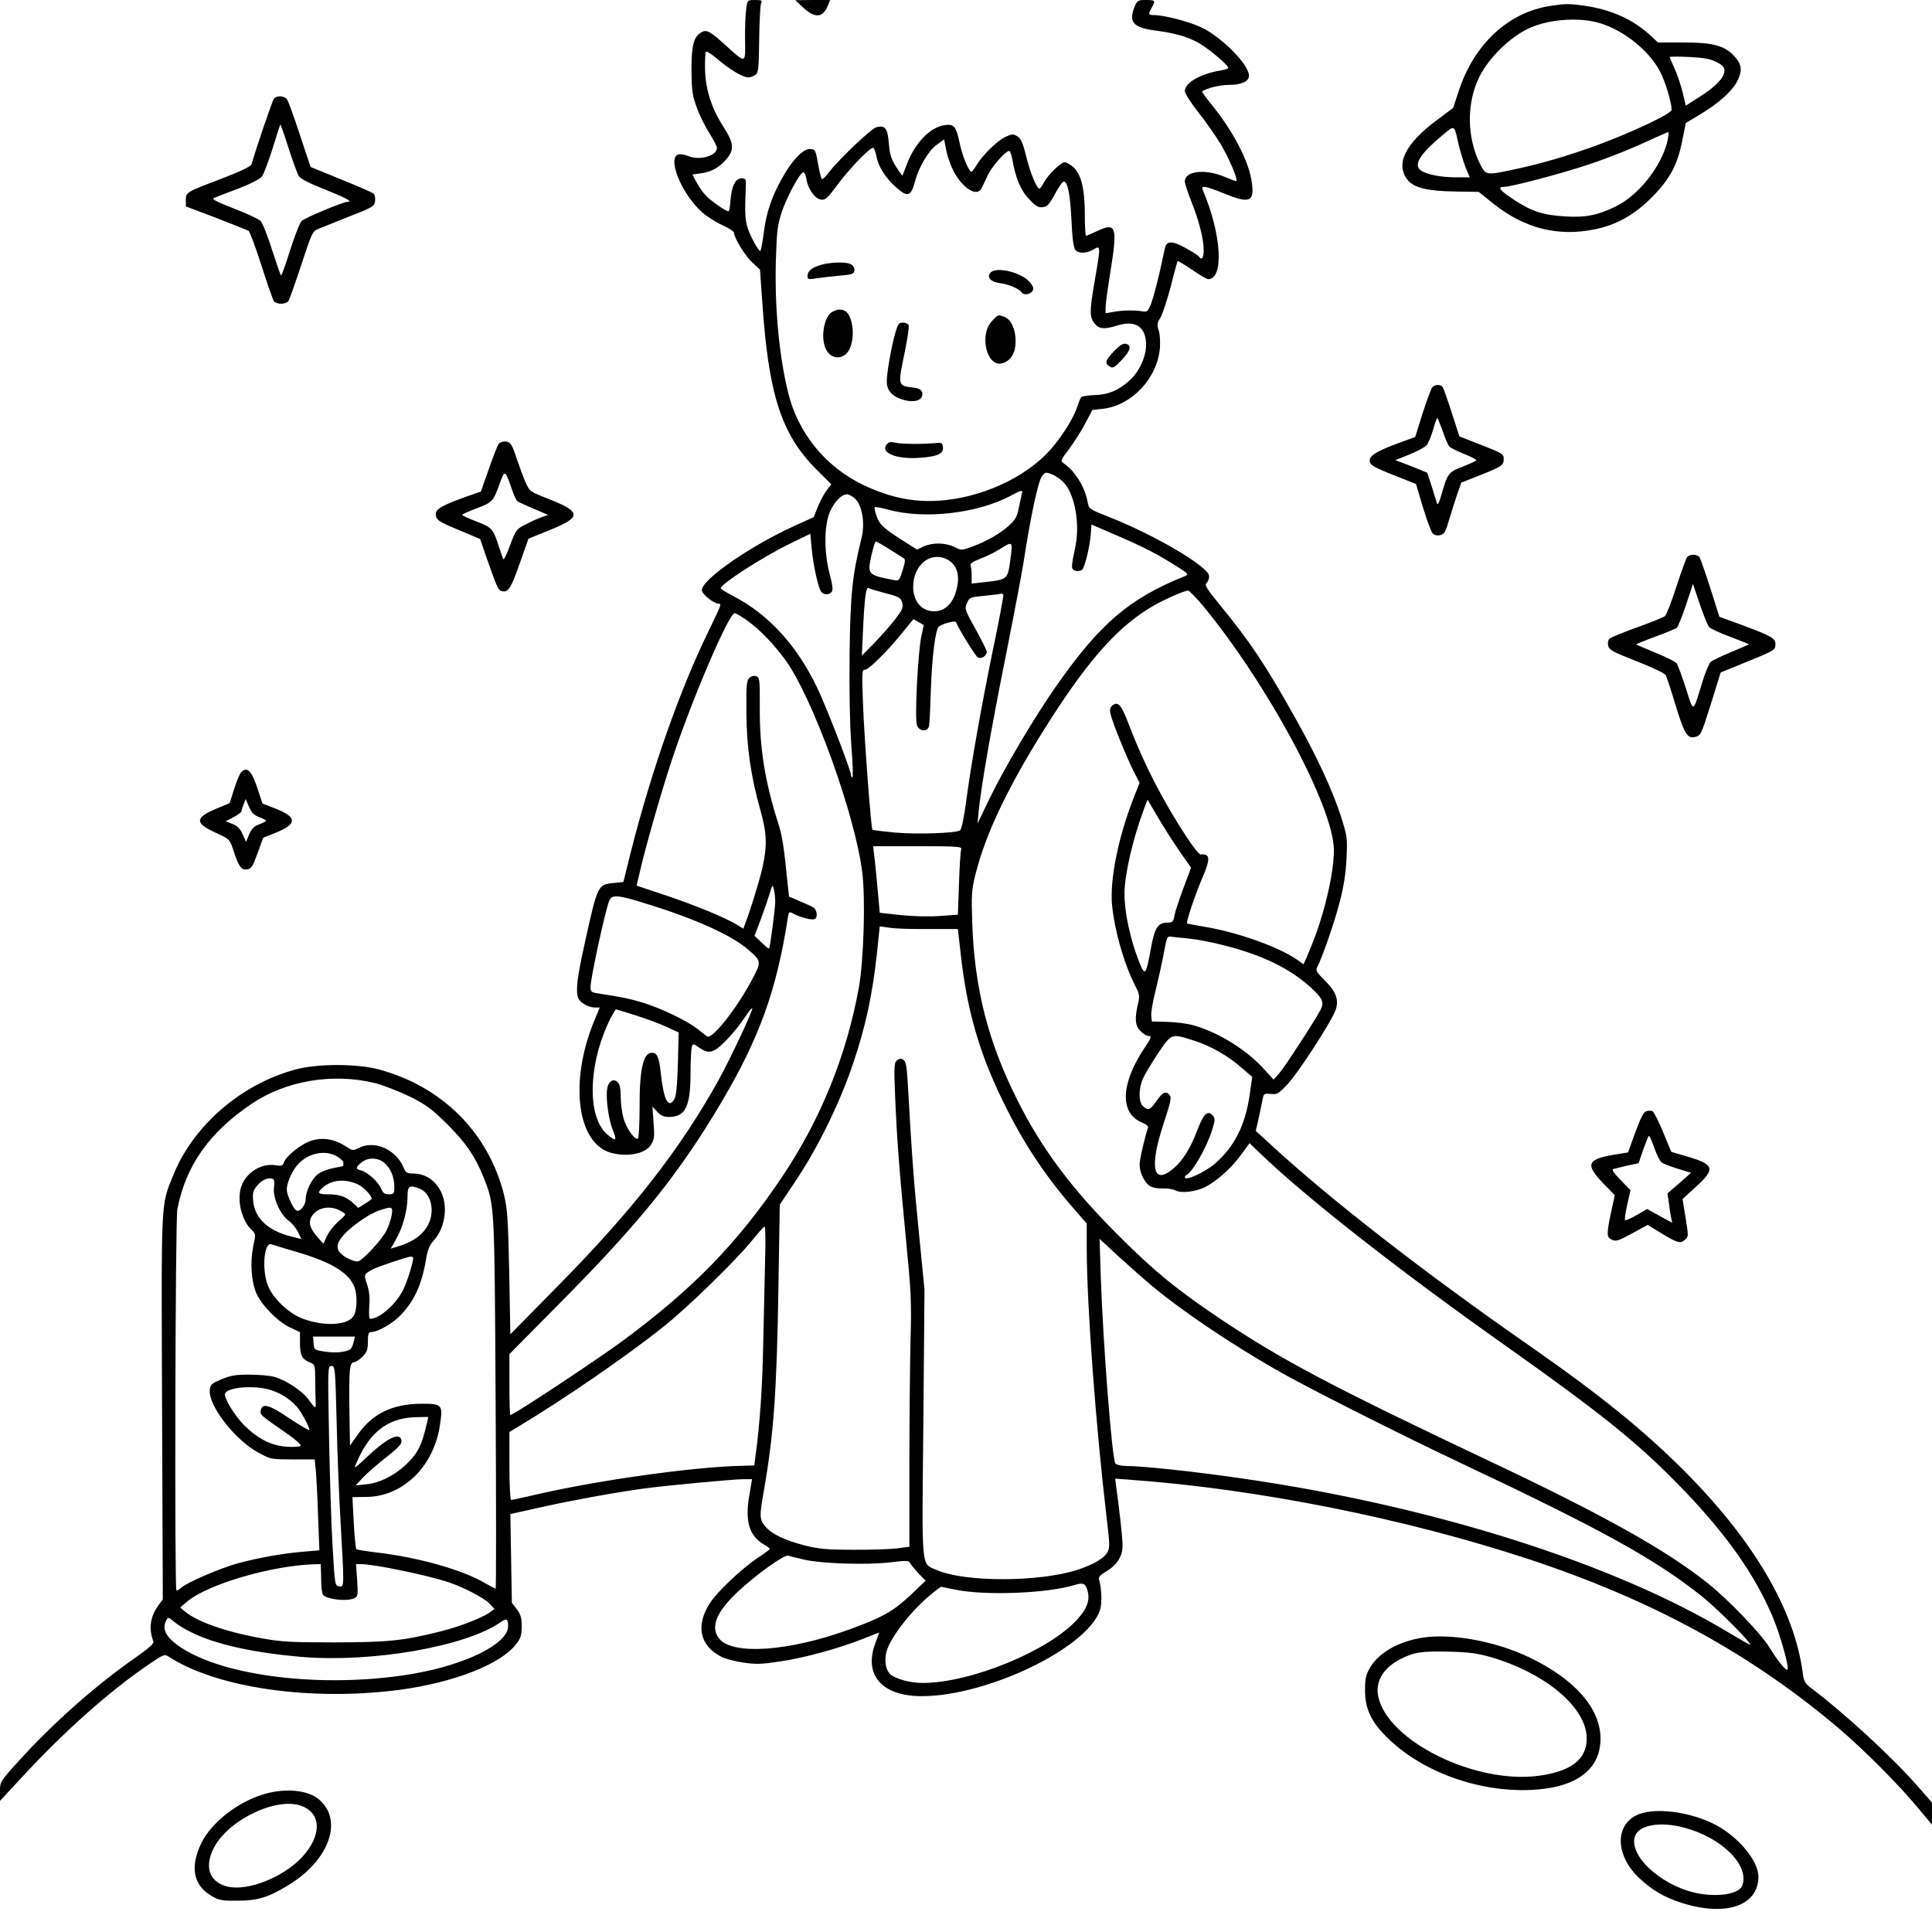 <?xml version="1.0" standalone="no"?>
<!DOCTYPE svg PUBLIC "-//W3C//DTD SVG 20010904//EN"
 "http://www.w3.org/TR/2001/REC-SVG-20010904/DTD/svg10.dtd">
<svg version="1.0" xmlns="http://www.w3.org/2000/svg"
 width="1024pt" height="1024pt" viewBox="0 0 1024 1024"
 preserveAspectRatio="xMidYMid meet">

<g transform="translate(0,1024) scale(0.1,-0.1)"
fill="#000000" stroke="none">
<path d="M3955 10193 c-4 -27 -7 -99 -6 -161 2 -132 6 -131 -102 -33 -83 75
-101 85 -127 71 -43 -23 -55 -67 -55 -200 1 -109 4 -134 27 -197 14 -40 44
-102 67 -137 22 -36 41 -72 41 -79 0 -43 -90 -69 -150 -45 -19 8 -43 12 -52
10 -65 -14 12 -207 122 -306 23 -21 71 -52 106 -68 35 -16 64 -34 64 -40 0
-27 59 -124 96 -158 l42 -39 12 -168 c33 -493 100 -702 285 -889 l81 -81 -24
-31 c-13 -17 -34 -56 -47 -87 l-22 -56 -95 -43 c-236 -106 -498 -287 -498
-344 0 -21 64 -72 90 -72 15 0 14 -3 -54 -144 -153 -313 -303 -741 -411 -1166
l-41 -165 -51 -5 c-85 -9 -85 -9 -153 -316 -41 -185 -49 -251 -36 -292 9 -26
54 -52 90 -52 l25 0 -30 -72 c-132 -321 -91 -648 89 -698 89 -24 183 -5 213
43 17 28 19 43 13 117 l-6 85 25 -27 c19 -21 36 -28 62 -28 87 0 114 53 115
225 0 66 3 130 6 142 6 22 7 22 33 5 41 -29 60 -33 90 -17 34 17 111 101 159
173 19 29 37 51 39 48 7 -6 -114 -264 -178 -380 -204 -368 -458 -694 -864
-1104 l-240 -244 -6 329 c-6 288 -10 338 -28 412 -83 329 -328 573 -664 663
-116 31 -327 31 -442 -1 -289 -78 -543 -299 -648 -563 -65 -161 -62 -110 -58
-1229 l4 -1016 -22 -30 c-45 -60 -54 -126 -28 -193 5 -11 -25 -37 -101 -90
-207 -145 -424 -337 -604 -534 -108 -119 -108 -119 -108 -170 l0 -51 102 110
c230 251 476 470 686 613 83 56 83 56 110 39 257 -165 756 -235 1223 -173 288
39 534 136 615 242 24 31 29 47 29 94 0 46 -5 63 -26 91 l-26 34 -4 235 -4
235 165 37 c158 35 380 76 539 98 107 15 479 50 532 50 l45 0 -13 -77 c-26
-144 -4 -222 77 -270 17 -9 30 -20 30 -23 0 -3 -30 -25 -67 -49 -86 -59 -213
-179 -251 -239 -76 -118 -53 -225 61 -283 21 -11 73 -25 117 -31 66 -10 97 -9
195 6 130 19 315 70 442 121 46 18 83 33 83 32 0 -1 -9 -26 -20 -55 -64 -169
34 -282 245 -282 349 0 879 256 945 456 12 34 9 113 -4 159 -5 16 3 26 39 47
56 34 85 80 85 136 0 37 -16 184 -35 321 l-4 34 92 -7 c666 -49 1444 -204
2097 -419 658 -217 1182 -503 1650 -901 131 -112 313 -294 413 -415 l77 -92 0
59 0 58 -78 89 c-134 153 -386 385 -564 519 -31 23 -37 35 -43 79 -43 332
-258 699 -625 1068 -217 218 -454 409 -820 664 -561 390 -1074 789 -1384 1077
l-70 64 18 80 c9 43 19 88 21 100 4 17 10 19 40 16 33 -4 41 0 88 50 55 57
226 321 254 389 22 56 7 101 -56 163 -42 42 -48 52 -40 69 26 48 94 243 120
347 21 80 32 150 36 230 5 113 4 117 -32 230 -43 133 -128 316 -240 515 -158
282 -235 398 -401 601 -72 88 -81 104 -68 115 8 7 14 24 12 38 -6 50 -291 217
-530 311 -104 41 -106 42 -113 78 -14 79 -66 164 -125 205 -21 14 -20 15 27
78 26 35 65 96 85 135 l38 71 53 6 c154 16 292 162 305 323 2 34 0 77 -7 94
-9 28 -8 38 9 65 11 18 36 93 55 165 18 73 35 134 37 136 2 2 37 -19 77 -46
40 -28 78 -50 84 -50 86 1 72 239 -28 473 -11 26 13 22 112 -18 135 -55 161
-46 149 51 -13 114 -97 276 -220 427 -26 32 -46 60 -44 62 18 16 92 35 142 35
66 0 106 18 106 49 0 59 -147 207 -255 257 -67 31 -196 64 -250 64 -29 0 -30
5 -10 40 21 37 19 40 -31 40 -42 0 -46 -2 -60 -35 -33 -81 -9 -110 103 -126
106 -14 163 -29 224 -60 53 -26 169 -122 169 -139 0 -4 -19 -10 -42 -14 -106
-17 -188 -65 -188 -109 0 -12 33 -64 73 -114 40 -51 94 -128 119 -170 46 -79
94 -193 80 -193 -4 0 -34 11 -67 25 -101 41 -205 28 -205 -27 0 -11 16 -59 35
-107 40 -100 65 -198 65 -258 0 -40 -11 -55 -25 -33 -3 5 -35 26 -70 45 -70
39 -101 40 -110 2 -3 -12 -16 -71 -29 -132 -14 -60 -33 -132 -43 -160 -17 -44
-22 -49 -44 -46 -39 8 -111 7 -156 -2 l-43 -7 0 32 c0 18 12 104 26 190 38
236 30 261 -69 214 -31 -14 -58 -26 -61 -26 -3 0 -6 50 -6 112 0 138 -20 217
-62 253 -16 14 -36 25 -44 25 -21 0 -87 -64 -109 -104 -11 -20 -22 -36 -25
-36 -15 0 -49 83 -70 168 -18 73 -28 97 -47 109 -22 14 -27 14 -63 -2 -43 -19
-124 -99 -155 -152 -11 -18 -22 -33 -26 -33 -14 0 -50 88 -63 154 -18 86 -30
100 -78 93 -77 -10 -159 -95 -201 -207 l-24 -62 -20 28 c-38 55 -47 79 -52
148 -7 77 -20 93 -65 82 -28 -7 -197 -168 -254 -241 -16 -22 -33 -37 -36 -34
-3 3 -11 32 -17 65 -16 91 -17 94 -48 94 -36 0 -94 -61 -146 -155 -55 -98 -84
-183 -97 -291 -7 -52 -15 -94 -18 -94 -10 0 -48 68 -65 116 -16 46 -18 87 -12
224 2 42 0 45 -23 45 -32 0 -52 -41 -58 -117 -2 -32 -7 -58 -11 -58 -14 0 -97
58 -122 86 -15 16 -36 47 -48 69 l-21 40 42 6 c56 7 98 29 137 74 44 51 42 85
-14 172 -64 100 -95 197 -98 305 -1 47 1 90 5 94 4 4 32 -14 62 -40 65 -55
133 -96 162 -96 11 0 28 6 38 13 16 12 18 33 20 188 1 96 6 182 10 192 7 15 3
17 -32 17 -40 0 -40 0 -47 -47z m1101 -864 c49 -89 121 -133 145 -89 5 8 19
38 31 65 21 48 97 135 117 135 5 0 12 -19 16 -42 17 -100 45 -168 90 -214 34
-37 49 -45 71 -42 24 2 35 14 64 67 19 36 40 66 46 68 22 7 36 -62 43 -203 4
-96 11 -146 20 -158 16 -20 57 -20 91 -1 46 26 46 33 9 -182 -24 -143 -24
-174 2 -207 24 -30 51 -33 122 -11 82 25 133 3 148 -65 16 -71 -22 -172 -86
-228 -58 -52 -112 -74 -182 -76 -35 -1 -67 -6 -72 -11 -5 -6 -14 -28 -21 -50
-16 -51 -69 -140 -126 -209 -120 -148 -344 -261 -567 -286 -153 -18 -292 8
-442 80 -200 96 -346 275 -398 490 -48 197 -71 446 -65 693 5 161 8 191 31
262 26 78 94 206 114 212 6 2 13 -14 17 -35 8 -54 45 -106 78 -110 23 -3 34 8
84 75 67 91 180 207 193 199 5 -3 12 -23 16 -43 9 -53 46 -112 99 -161 66 -60
84 -56 106 28 20 74 71 161 114 192 l40 29 12 -61 c7 -33 25 -83 40 -111z
m586 -1651 c56 -65 82 -216 58 -333 -24 -116 -24 -122 0 -130 11 -4 27 -1 35
5 15 13 43 129 47 197 l3 43 139 -60 c145 -63 209 -96 315 -163 61 -39 62 -41
40 -51 -295 -119 -449 -251 -682 -584 -116 -166 -273 -431 -352 -594 l-64
-133 5 55 c15 147 63 423 139 805 46 231 91 467 100 525 37 242 78 431 97 455
19 24 20 24 56 10 20 -8 49 -29 64 -47z m-226 -55 c-2 -10 -10 -44 -16 -75 -9
-46 -19 -63 -49 -91 -50 -45 -119 -85 -195 -113 -60 -22 -61 -22 -98 -3 -46
23 -116 24 -162 3 l-35 -17 -73 46 c-104 66 -127 87 -142 132 -8 22 -12 43
-10 46 2 4 34 -2 71 -12 192 -53 474 -21 653 75 55 30 63 31 56 9z m-884 -26
c38 -36 54 -131 34 -210 -48 -193 -59 -294 -63 -612 -2 -200 1 -371 9 -482 8
-95 10 -173 6 -173 -5 0 -8 6 -8 14 0 23 -127 352 -176 455 -107 227 -259 394
-448 492 -36 19 -66 37 -66 41 0 22 214 161 360 233 l115 56 7 -78 c8 -87 35
-211 51 -230 12 -17 42 -17 55 0 8 9 5 35 -10 92 -31 115 -31 260 1 333 25 55
61 92 91 92 9 0 28 -10 42 -23z m176 -264 c33 -21 67 -42 76 -48 16 -9 16 -14
0 -68 -18 -56 -19 -57 -49 -51 -136 27 -138 29 -117 127 9 42 20 77 24 77 4 0
34 -17 66 -37z m649 -45 c-16 -122 -12 -119 -144 -134 l-63 -7 0 41 c0 22 -2
47 -6 55 -3 10 11 20 53 36 32 12 78 35 103 51 66 42 68 41 57 -42z m-337 -13
c44 -23 64 -68 56 -128 -13 -92 -59 -147 -125 -147 -66 0 -111 53 -111 129 0
117 92 191 180 146z m-327 -179 c74 -19 81 -24 89 -51 6 -25 1 -37 -35 -84
-23 -31 -73 -87 -110 -126 l-69 -70 6 130 c7 164 16 236 28 229 5 -4 46 -16
91 -28z m1680 -63 c345 -417 696 -1071 697 -1299 0 -80 -22 -204 -58 -329 -27
-92 -43 -137 -86 -238 l-17 -38 -29 21 c-97 69 -314 147 -490 177 -52 9 -96
17 -98 18 -7 6 42 152 79 238 46 106 44 134 -8 128 -6 -1 -41 42 -76 96 -125
191 -223 382 -302 588 -42 112 -59 131 -91 104 -10 -8 -13 -22 -8 -43 8 -40
84 -227 123 -305 l31 -60 -35 -89 c-79 -205 -123 -426 -111 -557 13 -136 62
-309 122 -428 24 -47 26 -55 15 -100 -18 -77 -14 -115 14 -142 13 -14 31 -25
40 -25 21 0 19 -9 -16 -60 -129 -191 -136 -349 -18 -399 27 -11 37 -20 33 -31
-14 -37 -44 -166 -44 -192 0 -42 25 -94 53 -113 15 -10 42 -15 69 -14 23 1 54
-3 67 -10 31 -17 107 -8 158 17 62 32 139 100 189 169 l47 64 56 -54 c238
-229 720 -608 1276 -1002 553 -391 737 -541 976 -790 224 -235 366 -437 461
-656 41 -95 93 -277 82 -288 -8 -8 -52 46 -94 115 -45 74 -219 256 -329 343
-222 177 -550 360 -1161 649 -828 392 -1091 531 -1415 747 -231 154 -362 261
-545 445 -248 247 -407 459 -535 714 -158 312 -230 596 -242 946 -5 149 -3
174 17 255 56 225 182 485 403 830 209 324 361 491 543 596 62 35 161 78 181
79 6 0 40 -35 76 -77z m-1108 -226 c-63 -306 -118 -617 -145 -820 -11 -82 -24
-143 -31 -148 -24 -15 -226 -22 -342 -12 -65 6 -120 13 -123 15 -7 8 -43 478
-50 671 -6 162 -6 177 10 177 20 0 120 99 199 197 l58 71 28 -15 27 -16 -13
-61 c-18 -87 -36 -437 -23 -470 13 -34 57 -37 64 -3 3 12 7 101 10 197 6 170
24 314 42 329 19 15 88 34 91 24 10 -30 102 -178 115 -187 18 -11 48 7 48 30
0 7 -27 61 -59 119 -57 102 -59 108 -46 138 13 31 16 32 91 39 42 4 82 9 88
11 6 2 12 -1 14 -7 1 -6 -22 -132 -53 -279z m-1299 140 c67 -50 130 -116 194
-201 145 -197 372 -821 410 -1129 18 -139 8 -468 -18 -612 -65 -358 -201 -695
-405 -1000 -236 -352 -471 -594 -847 -872 -140 -103 -578 -393 -595 -393 -3 0
-5 73 -5 162 l0 161 293 296 c411 417 608 664 830 1038 203 343 294 597 353
981 5 31 6 32 32 18 41 -21 98 -35 112 -26 16 10 9 51 -10 61 -8 5 -40 20 -72
33 l-56 24 -6 54 c-19 197 -30 267 -47 321 -74 230 -103 408 -102 624 1 154
-1 163 -19 169 -13 4 -27 0 -37 -10 -14 -14 -16 -41 -15 -179 1 -183 23 -340
74 -520 35 -125 37 -187 11 -307 -17 -72 -60 -213 -92 -298 l-9 -24 -33 20
c-61 38 -222 104 -377 156 l-156 52 14 59 c32 142 117 438 173 607 107 323
302 778 333 778 8 0 40 -20 72 -43z m2284 -1216 l63 -90 -41 -109 c-22 -60
-44 -125 -47 -145 -6 -32 -11 -37 -35 -37 -53 0 -70 -26 -90 -137 -26 -143
-31 -149 -62 -72 -47 119 -78 261 -78 362 0 99 43 286 102 446 l20 53 53 -90
c29 -50 81 -131 115 -181z m-1155 9 c-4 -8 -9 -89 -12 -181 l-6 -167 -97 -7
c-59 -4 -141 -2 -207 5 l-110 12 -12 132 c-7 72 -14 151 -18 176 l-5 45 236 0
c204 0 235 -2 231 -15z m-986 -274 c1 -35 -27 -247 -33 -254 -2 -1 -20 13 -40
33 l-37 35 35 92 c19 51 40 113 47 137 12 41 14 43 20 20 4 -13 7 -41 8 -63z
m-683 -16 c257 -79 448 -165 537 -241 73 -62 73 -66 27 -154 -84 -160 -217
-328 -243 -308 -7 6 -30 24 -52 41 -56 43 -185 105 -282 136 -71 22 -110 30
-250 52 -28 4 -33 9 -33 33 0 46 79 411 100 459 14 32 46 29 196 -18z m1495
-134 l156 0 16 -141 c33 -293 99 -519 222 -770 108 -222 225 -399 384 -580
l61 -70 0 -135 c1 -308 48 -940 107 -1438 15 -128 16 -147 2 -170 -18 -32 -71
-63 -157 -92 -203 -66 -599 -67 -748 -1 -83 37 -78 -18 -70 779 l6 707 -29
295 c-27 267 -38 414 -59 789 -6 100 -10 126 -24 134 -12 8 -21 7 -34 -3 -15
-13 -16 -31 -10 -180 9 -230 22 -396 57 -760 28 -287 31 -336 25 -545 -3 -126
-6 -424 -6 -662 l0 -431 -67 -9 c-38 -4 -142 -8 -233 -7 -138 0 -179 4 -255
23 -109 28 -174 60 -209 101 -31 38 -32 52 -6 196 51 296 67 514 76 1079 l7
430 90 135 c118 178 232 413 301 620 64 191 99 353 123 568 l16 152 51 -7 c28
-5 121 -8 207 -7z m1384 -51 c39 -4 120 -19 180 -35 205 -51 354 -124 465
-226 61 -57 69 -77 49 -117 -30 -57 -192 -306 -219 -336 l-30 -33 -47 52 c-95
106 -244 198 -378 236 -33 9 -96 17 -140 18 l-80 2 -3 30 c-2 17 8 76 22 130
13 54 32 137 41 184 21 111 20 109 47 105 13 -2 55 -6 93 -10z m-2938 -406
c54 -17 128 -44 164 -61 l66 -30 -4 -166 c-4 -122 -9 -173 -20 -190 -31 -50
-56 0 -71 143 -9 83 -19 105 -47 105 -46 0 -66 -89 -65 -292 0 -86 -4 -159 -9
-163 -16 -9 -60 53 -76 107 -8 29 -15 80 -15 114 0 44 -5 67 -16 78 -22 23
-50 5 -56 -36 -8 -52 9 -169 31 -220 23 -55 16 -60 -30 -21 -110 93 -102 378
17 616 14 26 26 47 29 47 3 0 49 -14 102 -31z m2960 -134 c90 -28 182 -81 257
-147 l53 -46 -14 -99 c-24 -159 -80 -270 -183 -360 -53 -46 -160 -95 -160 -73
0 5 3 10 8 12 32 14 108 147 137 240 15 48 16 60 5 73 -28 34 -50 14 -84 -75
-34 -92 -78 -163 -126 -203 -110 -93 -130 5 -50 246 34 103 40 130 30 142 -20
25 -37 17 -70 -30 -34 -49 -44 -53 -72 -28 -24 22 -24 95 1 149 11 23 47 83
80 133 71 105 69 104 188 66z m-4342 -225 c44 -11 127 -43 185 -71 91 -46 116
-64 201 -148 99 -99 147 -169 192 -281 59 -149 58 -128 64 -1197 3 -541 3
-983 0 -983 -3 0 -28 13 -56 29 -117 70 -355 137 -571 162 -58 7 -108 15 -111
18 -4 3 -10 67 -14 141 l-7 135 74 1 c195 2 358 162 390 382 16 107 12 112
-97 112 -152 0 -260 -52 -337 -161 l-43 -61 -3 189 c-3 208 1 253 24 253 9 0
29 13 45 29 24 25 29 37 29 80 0 42 3 51 18 51 35 0 118 48 158 92 75 81 111
164 134 303 6 38 18 67 34 84 36 39 57 87 63 146 12 117 -63 215 -165 215 -35
0 -41 4 -52 30 -41 99 -156 149 -240 105 -28 -15 -32 -14 -67 9 -58 38 -120
49 -180 31 -54 -16 -137 -82 -148 -116 -6 -18 -13 -20 -44 -15 -74 12 -153
-36 -180 -107 -28 -72 -2 -185 54 -237 21 -20 21 -22 7 -88 -17 -83 -10 -185
17 -247 28 -63 113 -150 177 -180 l54 -26 0 -55 c0 -67 10 -87 50 -104 30 -12
30 -13 31 -94 0 -44 1 -96 2 -114 1 -17 0 -32 -3 -31 -3 0 -19 19 -35 42 -33
45 -116 100 -180 119 -22 7 -80 12 -130 12 -73 1 -101 -4 -150 -24 -54 -23
-60 -28 -63 -57 -8 -83 133 -265 259 -333 63 -34 66 -35 180 -35 l117 0 6 -60
c3 -33 9 -141 12 -241 l7 -181 -82 -7 c-112 -9 -239 -32 -351 -62 -97 -27
-270 -102 -302 -131 -10 -9 -20 -14 -23 -12 -10 11 -6 1965 5 2019 44 231 169
408 393 559 181 123 429 165 652 111z m-197 -390 c17 -11 32 -24 32 -30 0 -5
0 -12 0 -15 0 -6 4 -5 -53 -16 -27 -5 -62 -18 -79 -30 -35 -25 -67 -90 -68
-135 0 -33 -31 -71 -50 -59 -17 11 -50 82 -50 110 0 32 23 88 50 123 54 69
152 92 218 52z m247 -32 c34 -27 55 -75 55 -128 0 -37 -2 -40 -29 -40 -22 0
-31 6 -41 30 -15 36 -71 87 -105 96 -32 8 -31 17 1 43 34 27 84 27 119 -1z
m-583 -133 c-6 -55 34 -144 79 -176 16 -11 38 -38 48 -58 l18 -38 -56 14
c-122 31 -191 97 -199 187 -4 45 -1 56 22 83 25 30 57 43 82 35 7 -2 10 -19 6
-47z m446 17 c28 -12 72 -59 72 -75 0 -3 -16 -15 -36 -27 l-35 -22 -27 25
c-36 34 -73 47 -133 47 -53 0 -60 7 -30 34 48 44 119 50 189 18z m326 -22 c60
-23 83 -117 46 -190 -29 -56 -81 -93 -172 -120 l-27 -8 29 51 c36 64 60 154
60 224 0 58 9 64 64 43z m-424 -115 c17 -9 30 -18 30 -22 0 -3 -17 -21 -39
-39 -21 -19 -47 -52 -58 -75 l-19 -41 -32 36 c-41 47 -49 79 -28 112 29 44 93
56 146 29z m276 -26 c-4 -22 -16 -59 -28 -82 -24 -47 -122 -154 -149 -162 -11
-4 -37 5 -64 20 -57 34 -60 67 -13 120 41 47 140 115 192 131 66 21 69 19 62
-27z m1979 -246 c-2 -104 -7 -305 -10 -448 -5 -225 -17 -408 -41 -585 l-6 -47
-67 -2 c-262 -6 -780 -79 -1109 -157 -57 -13 -108 -24 -113 -24 -5 0 -9 78 -9
180 l0 180 46 28 c237 142 571 371 769 529 129 102 384 351 470 457 33 41 63
75 68 75 4 1 5 -83 2 -186z m2055 -132 c150 -125 399 -294 645 -436 149 -87
660 -345 995 -503 748 -353 1032 -511 1278 -709 82 -67 256 -242 248 -250 -1
-2 -52 27 -112 63 -611 369 -1575 674 -2589 819 -246 36 -521 65 -605 65 -26
0 -52 6 -58 13 -18 21 -65 626 -78 996 l-6 195 98 -91 c55 -50 137 -123 184
-162z m-4536 183 c184 -54 277 -111 305 -187 15 -38 14 -116 -2 -147 -28 -55
-154 -63 -273 -19 -77 29 -163 113 -187 183 -30 88 -16 225 22 211 8 -3 69
-22 135 -41z m616 -32 c0 -24 -33 -129 -54 -170 -39 -77 -125 -152 -175 -152
-5 0 -6 28 -4 64 4 46 1 80 -11 117 -18 55 -19 54 29 81 23 13 184 67 203 68
6 0 12 -4 12 -8z m-316 -447 c-4 -16 -12 -33 -18 -37 -23 -15 -78 -20 -134
-12 -56 9 -57 9 -60 44 l-3 36 111 0 111 0 -7 -31z m-90 -412 c3 -159 13 -400
21 -538 20 -349 20 -347 -7 -343 -23 3 -23 7 -35 208 -7 113 -15 375 -19 583
-7 372 -7 377 13 377 19 0 20 -9 27 -287z m-353 161 c53 -16 100 -45 140 -87
22 -23 69 -109 69 -126 0 -5 -47 22 -104 60 -110 75 -148 85 -154 42 -3 -23
-6 -20 147 -127 39 -27 68 -53 64 -59 -3 -5 -34 -7 -73 -5 -83 6 -153 42 -225
113 -54 55 -110 148 -102 169 13 34 152 45 238 20z m833 -171 c-28 -125 -50
-168 -117 -230 -61 -56 -138 -94 -206 -100 l-56 -6 40 43 c22 23 77 71 123
107 64 50 82 70 80 87 -7 51 -79 14 -200 -102 -27 -26 -48 -43 -48 -39 0 4 14
35 30 68 68 134 163 197 303 198 l57 1 -6 -27z m2001 -730 c97 -21 330 -28
451 -14 92 11 100 11 109 -6 6 -10 26 -34 46 -55 l35 -36 -83 -79 c-90 -84
-147 -116 -323 -180 -319 -116 -619 -137 -689 -47 -47 60 -14 141 98 246 100
94 250 201 270 193 9 -4 48 -13 86 -22z m-2563 -85 c0 -35 2 -67 3 -73 2 -5 3
-15 4 -22 3 -27 130 -45 171 -23 17 9 18 19 13 95 l-6 85 25 0 c70 0 350 -58
465 -96 79 -26 188 -83 217 -113 l27 -29 -28 -20 c-42 -29 -164 -76 -263 -100
-197 -49 -272 -56 -555 -57 -235 0 -285 3 -390 22 -189 34 -341 88 -405 142
l-25 21 34 29 c106 92 443 192 674 200 l37 1 2 -62z m4061 -75 c16 -53 0 -98
-54 -157 -152 -167 -565 -336 -819 -336 -65 0 -143 21 -171 46 -25 23 -33 72
-20 121 22 80 145 234 255 318 l33 25 79 -16 c159 -32 486 -19 629 25 45 14
58 9 68 -26z m-4754 -222 c130 -66 333 -111 591 -133 376 -31 871 56 1053 184
33 23 40 19 40 -22 0 -91 -219 -201 -496 -250 -444 -78 -970 -24 -1219 126
-93 57 -124 105 -97 155 10 19 11 19 41 -6 17 -15 56 -39 87 -54z"/>
<path d="M4354 8837 c-51 -15 -74 -33 -74 -60 0 -18 4 -19 48 -12 26 4 81 10
122 14 63 5 75 9 78 25 3 11 -4 26 -14 33 -21 16 -103 15 -160 0z"/>
<path d="M5249 8794 c-20 -25 2 -48 52 -55 44 -5 102 -30 114 -49 9 -15 41
-12 55 5 10 12 9 20 -5 41 -36 56 -184 96 -216 58z"/>
<path d="M4413 8588 c-48 -23 -67 -149 -31 -207 32 -52 99 -45 123 14 30 69
12 182 -30 199 -22 8 -36 7 -62 -6z"/>
<path d="M5261 8542 c-76 -75 -30 -257 56 -226 43 15 66 56 66 116 0 63 -24
115 -59 128 -34 13 -32 14 -63 -18z"/>
<path d="M4746 8478 c-22 -77 -46 -214 -46 -260 0 -49 31 -82 91 -98 51 -14
92 -4 97 24 5 25 -10 38 -50 42 -80 10 -80 9 -42 191 14 69 23 131 20 139 -3
8 -17 14 -30 14 -22 0 -27 -7 -40 -52z"/>
<path d="M5901 8375 c-44 -48 -47 -61 -17 -79 14 -9 25 -3 62 37 48 50 54 80
18 85 -14 2 -34 -12 -63 -43z"/>
<path d="M4700 7885 c-36 -43 46 -79 165 -72 101 6 137 21 133 56 -3 22 -7 26
-33 23 -75 -7 -183 -6 -216 1 -28 7 -38 5 -49 -8z"/>
<path d="M4257 10200 c63 -59 106 -55 132 13 l11 27 -93 0 -92 -1 42 -39z"/>
<path d="M8220 10209 c-226 -33 -409 -204 -490 -456 l-28 -85 -83 -62 c-172
-128 -225 -235 -158 -320 32 -41 106 -59 250 -61 l126 -2 79 -63 c164 -131
343 -176 539 -135 115 24 208 77 300 169 96 97 136 172 162 303 l18 91 80 48
c101 61 172 127 197 182 24 53 18 85 -24 129 -51 52 -112 68 -267 68 l-134 0
-36 34 c-93 87 -211 141 -356 161 -79 11 -98 11 -175 -1z m261 -92 c127 -39
259 -145 317 -255 28 -53 61 -162 62 -203 0 -11 -41 -35 -122 -74 -229 -108
-486 -196 -722 -245 -137 -29 -141 -29 -170 28 -72 142 -74 327 -5 465 52 104
165 213 267 259 105 47 264 58 373 25z m617 -206 c32 -16 42 -27 42 -45 0 -36
-45 -84 -130 -138 l-75 -48 -17 72 c-10 39 -29 96 -43 126 -14 30 -25 57 -25
60 0 2 46 3 103 0 79 -4 112 -10 145 -27z m-1366 -441 c9 -36 25 -89 36 -117
l22 -53 -70 0 c-84 0 -163 16 -191 38 -37 31 -4 84 116 185 67 56 62 59 87
-53z m1107 28 c-30 -137 -153 -294 -279 -354 -93 -45 -157 -58 -264 -51 -118
7 -176 26 -270 87 -79 52 -93 70 -51 70 37 0 315 74 445 118 119 40 237 88
350 141 36 16 68 30 71 31 4 0 3 -19 -2 -42z"/>
<path d="M1452 9717 c-8 -9 -95 -264 -119 -348 -3 -11 -58 -37 -151 -73 -198
-75 -197 -75 -197 -116 l0 -34 161 -61 c88 -34 165 -65 172 -69 6 -4 37 -87
68 -184 31 -97 61 -183 66 -189 6 -7 23 -13 38 -13 15 0 32 6 38 13 5 6 36 93
68 191 58 176 60 180 94 194 19 8 94 38 165 66 122 48 130 53 133 80 2 16 -1
33 -7 39 -6 6 -84 40 -173 76 l-162 66 -57 172 c-31 95 -62 180 -69 188 -15
18 -54 20 -68 2z m78 -264 c23 -71 47 -137 55 -148 8 -13 62 -40 139 -70 110
-44 149 -65 117 -65 -23 0 -226 -85 -242 -101 -10 -10 -37 -79 -61 -154 -23
-74 -45 -135 -48 -135 -3 0 -24 61 -48 135 -23 75 -51 144 -61 154 -10 10 -74
40 -142 66 -96 38 -119 50 -104 56 11 5 68 27 127 49 65 25 115 51 126 64 10
13 35 80 57 150 21 69 40 126 41 126 2 0 22 -57 44 -127z"/>
<path d="M7591 8187 c-6 -8 -29 -70 -51 -138 l-39 -125 -90 -33 c-113 -42
-151 -65 -151 -91 0 -25 15 -34 141 -84 l104 -41 37 -124 c21 -69 44 -131 52
-139 9 -9 24 -12 40 -8 21 5 28 17 46 79 12 39 31 101 43 136 l22 63 99 39
c115 46 126 53 126 85 0 29 -3 30 -130 80 l-105 41 -40 124 c-22 69 -44 130
-48 137 -11 16 -42 15 -56 -1z m56 -233 c12 -37 28 -72 34 -80 6 -7 41 -25 79
-40 38 -15 67 -30 65 -34 -2 -3 -35 -19 -74 -34 -76 -30 -78 -32 -115 -161 -8
-28 -16 -43 -19 -35 -3 8 -15 49 -28 90 l-24 74 -55 23 c-30 12 -68 27 -85 33
l-30 11 75 30 c41 17 82 38 91 49 9 10 25 48 35 84 10 36 20 63 23 60 2 -2 15
-34 28 -70z"/>
<path d="M2643 7888 c-5 -7 -29 -67 -52 -133 l-42 -120 -65 -23 c-134 -47
-174 -69 -174 -95 0 -33 10 -40 131 -90 l104 -44 32 -94 c58 -164 63 -177 82
-182 34 -9 49 13 95 145 l47 133 111 45 c172 69 171 97 -6 166 -98 39 -99 39
-121 89 -12 28 -32 82 -45 120 -27 83 -35 95 -65 95 -12 0 -27 -6 -32 -12z
m68 -235 c11 -35 26 -66 32 -70 6 -5 46 -22 87 -40 l75 -32 -33 -12 c-18 -6
-57 -23 -85 -38 -50 -25 -53 -29 -83 -110 -17 -46 -33 -80 -36 -75 -3 5 -13
34 -23 64 -31 98 -37 104 -119 136 -42 16 -76 31 -76 35 0 4 35 19 77 35 84
32 88 36 124 138 24 66 27 64 60 -31z"/>
<path d="M8942 7288 c-5 -7 -31 -78 -57 -158 -26 -80 -53 -150 -61 -156 -8 -6
-74 -33 -147 -59 -72 -26 -138 -53 -146 -60 -8 -8 -11 -23 -7 -38 5 -22 26
-33 151 -82 80 -31 149 -64 154 -74 5 -9 28 -79 51 -156 47 -154 63 -181 104
-171 32 8 32 10 91 197 l45 145 133 54 c152 62 157 64 157 96 0 31 -20 42
-171 99 l-126 46 -48 152 c-27 84 -53 158 -58 165 -5 6 -20 12 -32 12 -12 0
-27 -6 -33 -12z m116 -371 c7 -8 57 -32 112 -52 55 -21 100 -39 100 -40 0 -1
-42 -19 -92 -40 -51 -21 -101 -45 -111 -53 -9 -9 -31 -61 -47 -116 -48 -157
-43 -156 -84 -25 -21 64 -43 124 -49 133 -7 9 -57 34 -112 56 -55 23 -101 43
-103 44 -1 2 43 20 100 41 57 21 108 42 115 47 6 5 29 60 49 121 l37 112 36
-106 c20 -59 42 -113 49 -122z"/>
<path d="M1278 6147 c-7 -8 -24 -48 -37 -89 l-24 -75 -70 -29 c-115 -48 -116
-77 -3 -128 72 -33 74 -35 91 -87 30 -92 43 -111 73 -107 24 3 30 12 57 85
l30 83 68 27 c113 46 112 82 -2 127 l-70 27 -22 67 c-34 107 -58 132 -91 99z
m96 -238 c20 -7 36 -16 36 -19 0 -3 -16 -12 -36 -19 -27 -10 -40 -23 -53 -53
l-17 -40 -18 40 c-13 30 -28 45 -54 55 l-36 14 42 22 c23 12 42 26 42 31 0 5
5 21 11 37 l11 28 18 -42 c14 -31 27 -44 54 -54z"/>
<path d="M8725 4350 c-14 -5 -31 -39 -58 -113 l-38 -105 -42 -7 c-180 -27
-192 -51 -82 -165 l54 -55 -20 -90 c-25 -119 -24 -133 5 -146 21 -10 36 -5
107 34 l82 45 65 -40 c92 -56 107 -61 131 -40 21 17 21 18 5 117 l-16 100 71
65 c105 95 98 118 -46 160 l-85 25 -43 104 c-23 57 -49 107 -56 111 -8 4 -23
4 -34 0z m43 -194 c13 -36 30 -70 38 -76 7 -7 46 -22 85 -34 l72 -22 -62 -55
-63 -54 7 -49 c3 -27 9 -62 12 -78 l6 -29 -66 36 -67 37 -55 -32 c-31 -18 -59
-30 -62 -27 -3 3 2 40 12 83 l17 76 -53 54 c-36 37 -48 55 -38 58 8 2 41 10
74 18 l60 13 25 73 c14 39 27 72 30 72 3 0 16 -29 28 -64z"/>
<path d="M7540 1560 c-128 -20 -231 -79 -278 -158 -23 -40 -27 -58 -27 -122 0
-95 32 -165 113 -245 183 -184 486 -295 767 -282 239 11 368 107 368 272 0
160 -136 315 -378 431 -178 85 -411 128 -565 104z m365 -104 c292 -87 505
-268 505 -431 0 -110 -83 -174 -255 -197 -337 -45 -800 184 -850 420 -17 79
27 152 117 198 74 38 112 43 258 40 110 -3 152 -9 225 -30z"/>
<path d="M1411 734 c-142 -38 -287 -149 -343 -261 -62 -127 -44 -225 52 -281
40 -24 55 -27 140 -26 107 0 163 18 268 82 218 132 293 345 162 455 -56 48
-170 60 -279 31z m193 -68 c100 -42 100 -155 0 -266 -99 -109 -292 -186 -400
-159 -97 25 -123 107 -68 210 82 150 340 269 468 215z"/>
<path d="M8670 617 c-112 -59 -105 -213 16 -329 68 -65 136 -105 228 -134 234
-74 406 -15 406 140 0 82 -104 208 -225 273 -138 73 -337 97 -425 50z m253
-63 c202 -52 352 -201 311 -309 -18 -46 -139 -63 -254 -36 -185 44 -349 200
-314 299 20 59 132 79 257 46z"/>
</g>
</svg>
